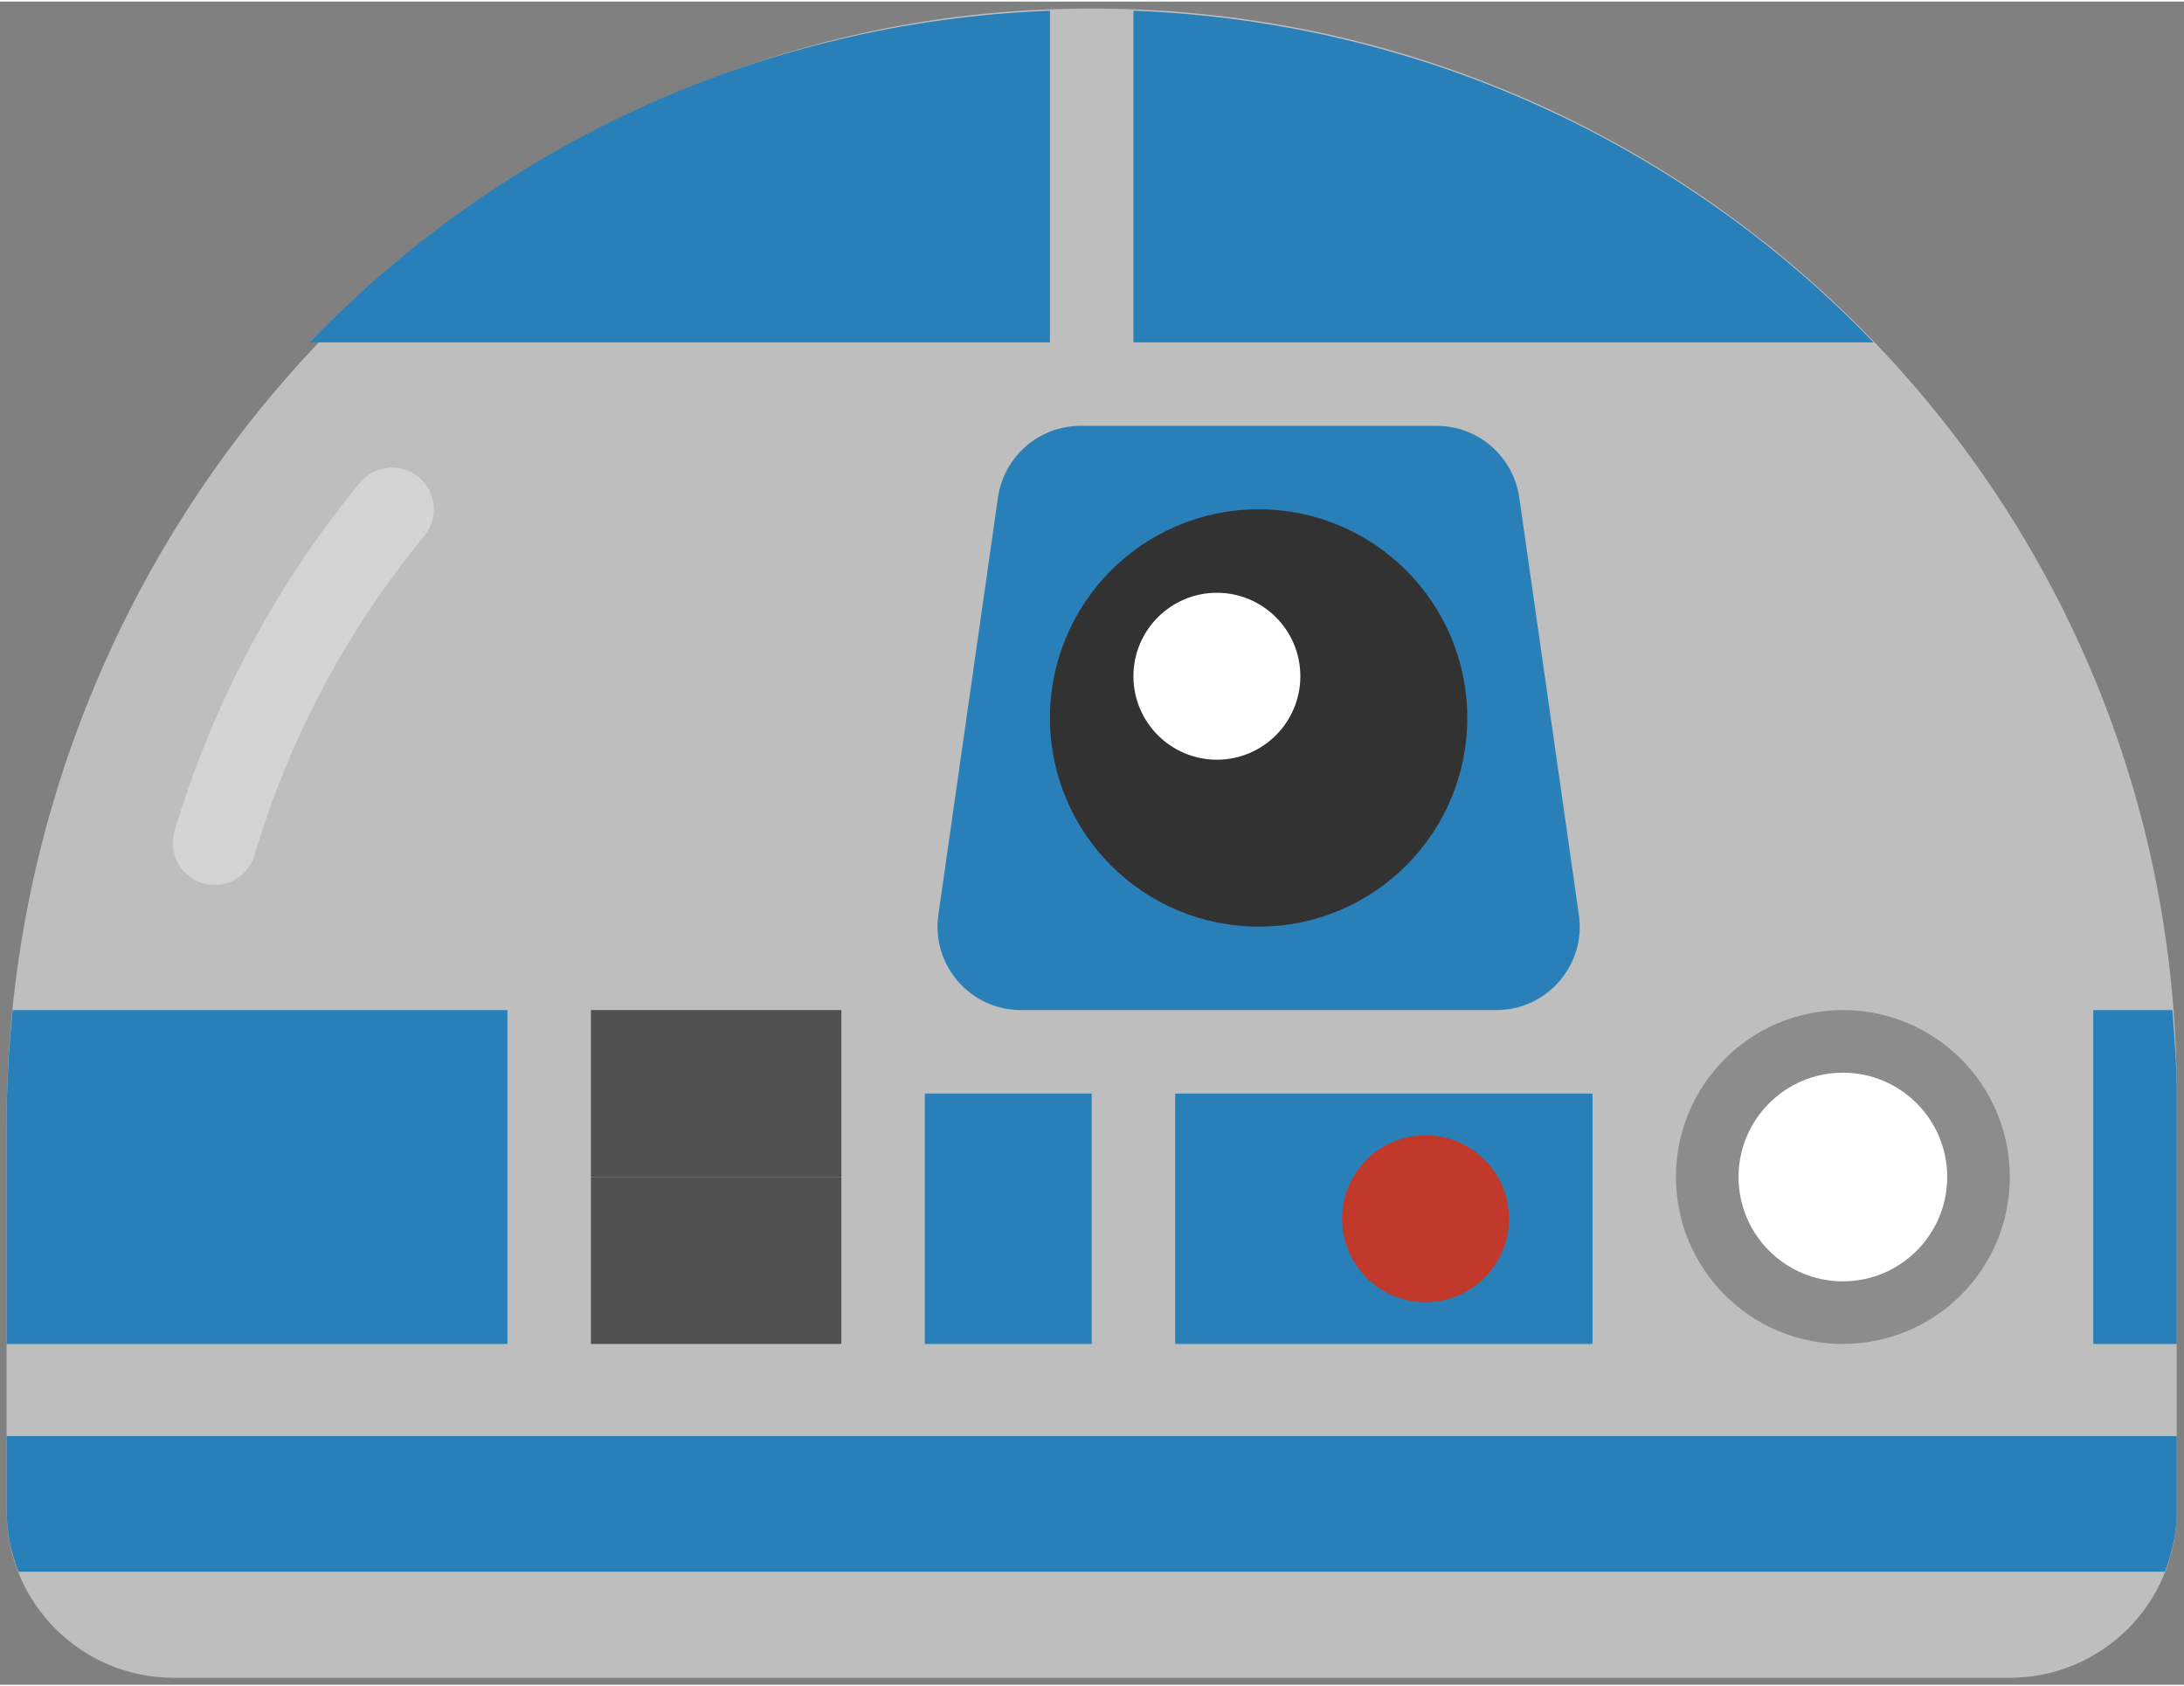 <?xml version="1.0" ?><svg height="61px" version="1.1" viewBox="0 0 157 121" width="79px" xmlns="http://www.w3.org/2000/svg" xmlns:sketch="http://www.bohemiancoding.com/sketch/ns" xmlns:xlink="http://www.w3.org/1999/xlink"><rect x="0" y="0" width="157" height="121" fill="#808080" stroke="none"/><title/><desc/><defs/><g fill="none" fill-rule="evenodd" id="Page-1" stroke="none" stroke-width="1"><g id="star-wars-copy" transform="translate(-283, -907)"><g id="r2d2" transform="translate(283, 907)"><path d="M74.708,0.589 C32.756,2.563 0.476,38.701 0.476,80.701 L0.476,108.499 C0.476,115.129 5.852,120.499 12.476,120.499 L144.476,120.499 C151.106,120.499 156.476,115.129 156.476,108.499 L156.476,78.499 C156.476,34.171 119.498,-1.523 74.708,0.589" fill="#BEBEBE" id="Fill-259"/><path d="M81.478,0.656 L81.478,24.5 L134.68,24.5 C121.138,10.406 102.364,1.454 81.478,0.656" fill="#2980B9" id="Fill-260"/><path d="M75.478,0.656 C54.592,1.454 35.818,10.406 22.276,24.5 L75.478,24.5 L75.478,0.656 Z" fill="#2980B9" id="Fill-261"/><path d="M107.56,72.5 L73.396,72.5 C69.742,72.5 66.94,69.266 67.456,65.654 L71.74,35.654 C72.166,32.696 74.698,30.5 77.68,30.5 L103.276,30.5 C106.258,30.5 108.79,32.696 109.216,35.654 L113.5,65.654 C114.016,69.266 111.214,72.5 107.56,72.5" fill="#2980B9" id="Fill-262"/><path d="M105.478,51.5 C105.478,59.786 98.764,66.5 90.478,66.5 C82.192,66.5 75.478,59.786 75.478,51.5 C75.478,43.214 82.192,36.5 90.478,36.5 C98.764,36.5 105.478,43.214 105.478,51.5" fill="#323232" id="Fill-263"/><path d="M93.478,48.5 C93.478,51.812 90.79,54.5 87.478,54.5 C84.166,54.5 81.478,51.812 81.478,48.5 C81.478,45.188 84.166,42.5 87.478,42.5 C90.79,42.5 93.478,45.188 93.478,48.5" fill="#FFFFFF" id="Fill-264"/><path d="M42.48,84.5 L60.48,84.5 L60.48,72.5 L42.48,72.5 L42.48,84.5 Z" fill="#505050" id="Fill-265"/><path d="M42.48,96.5 L60.48,96.5 L60.48,84.5 L42.48,84.5 L42.48,96.5 Z" fill="#505050" id="Fill-266"/><path d="M114.48,96.5 L84.48,96.5 L84.48,78.5 L114.48,78.5 L114.48,96.5 Z" fill="#2980B9" id="Fill-267"/><path d="M78.48,96.5 L66.48,96.5 L66.48,78.5 L78.48,78.5 L78.48,96.5 Z" fill="#2980B9" id="Fill-268"/><path d="M0.478,108.5 C0.478,110.048 0.796,111.518 1.33,112.874 L155.626,112.874 C156.16,111.518 156.478,110.048 156.478,108.5 L156.478,103.124 L0.478,103.124 L0.478,108.5 Z" fill="#2980B9" id="Fill-269"/><path d="M36.478,72.5 L0.91,72.5 C0.634,75.206 0.478,77.936 0.478,80.702 L0.478,96.5 L36.478,96.5 L36.478,72.5 Z" fill="#2980B9" id="Fill-270"/><path d="M150.478,72.5 L150.478,96.5 L156.478,96.5 L156.478,78.5 C156.478,76.472 156.316,74.486 156.166,72.5 L150.478,72.5 Z" fill="#2980B9" id="Fill-271"/><path d="M144.478,84.5 C144.478,91.13 139.108,96.5 132.478,96.5 C125.848,96.5 120.478,91.13 120.478,84.5 C120.478,77.87 125.848,72.5 132.478,72.5 C139.108,72.5 144.478,77.87 144.478,84.5" fill="#8C8C8C" id="Fill-272"/><path d="M139.978,84.5 C139.978,88.64 136.618,92 132.478,92 C128.338,92 124.978,88.64 124.978,84.5 C124.978,80.36 128.338,77 132.478,77 C136.618,77 139.978,80.36 139.978,84.5" fill="#FFFFFF" id="Fill-273"/><path d="M108.478,87.5 C108.478,90.812 105.79,93.5 102.478,93.5 C99.166,93.5 96.478,90.812 96.478,87.5 C96.478,84.188 99.166,81.5 102.478,81.5 C105.79,81.5 108.478,84.188 108.478,87.5" fill="#C0392B" id="Fill-274"/><path d="M15.42,63.5 C15.138,63.5 14.85,63.458 14.562,63.374 C12.978,62.9 12.072,61.232 12.546,59.642 C15.282,50.468 19.764,42.044 25.866,34.598 C26.922,33.314 28.818,33.134 30.09,34.178 C31.368,35.234 31.554,37.124 30.51,38.402 C24.906,45.23 20.796,52.952 18.294,61.358 C17.904,62.66 16.716,63.5 15.42,63.5" fill="#E6E6E6" id="Fill-275" opacity="0.571"/></g></g></g></svg>